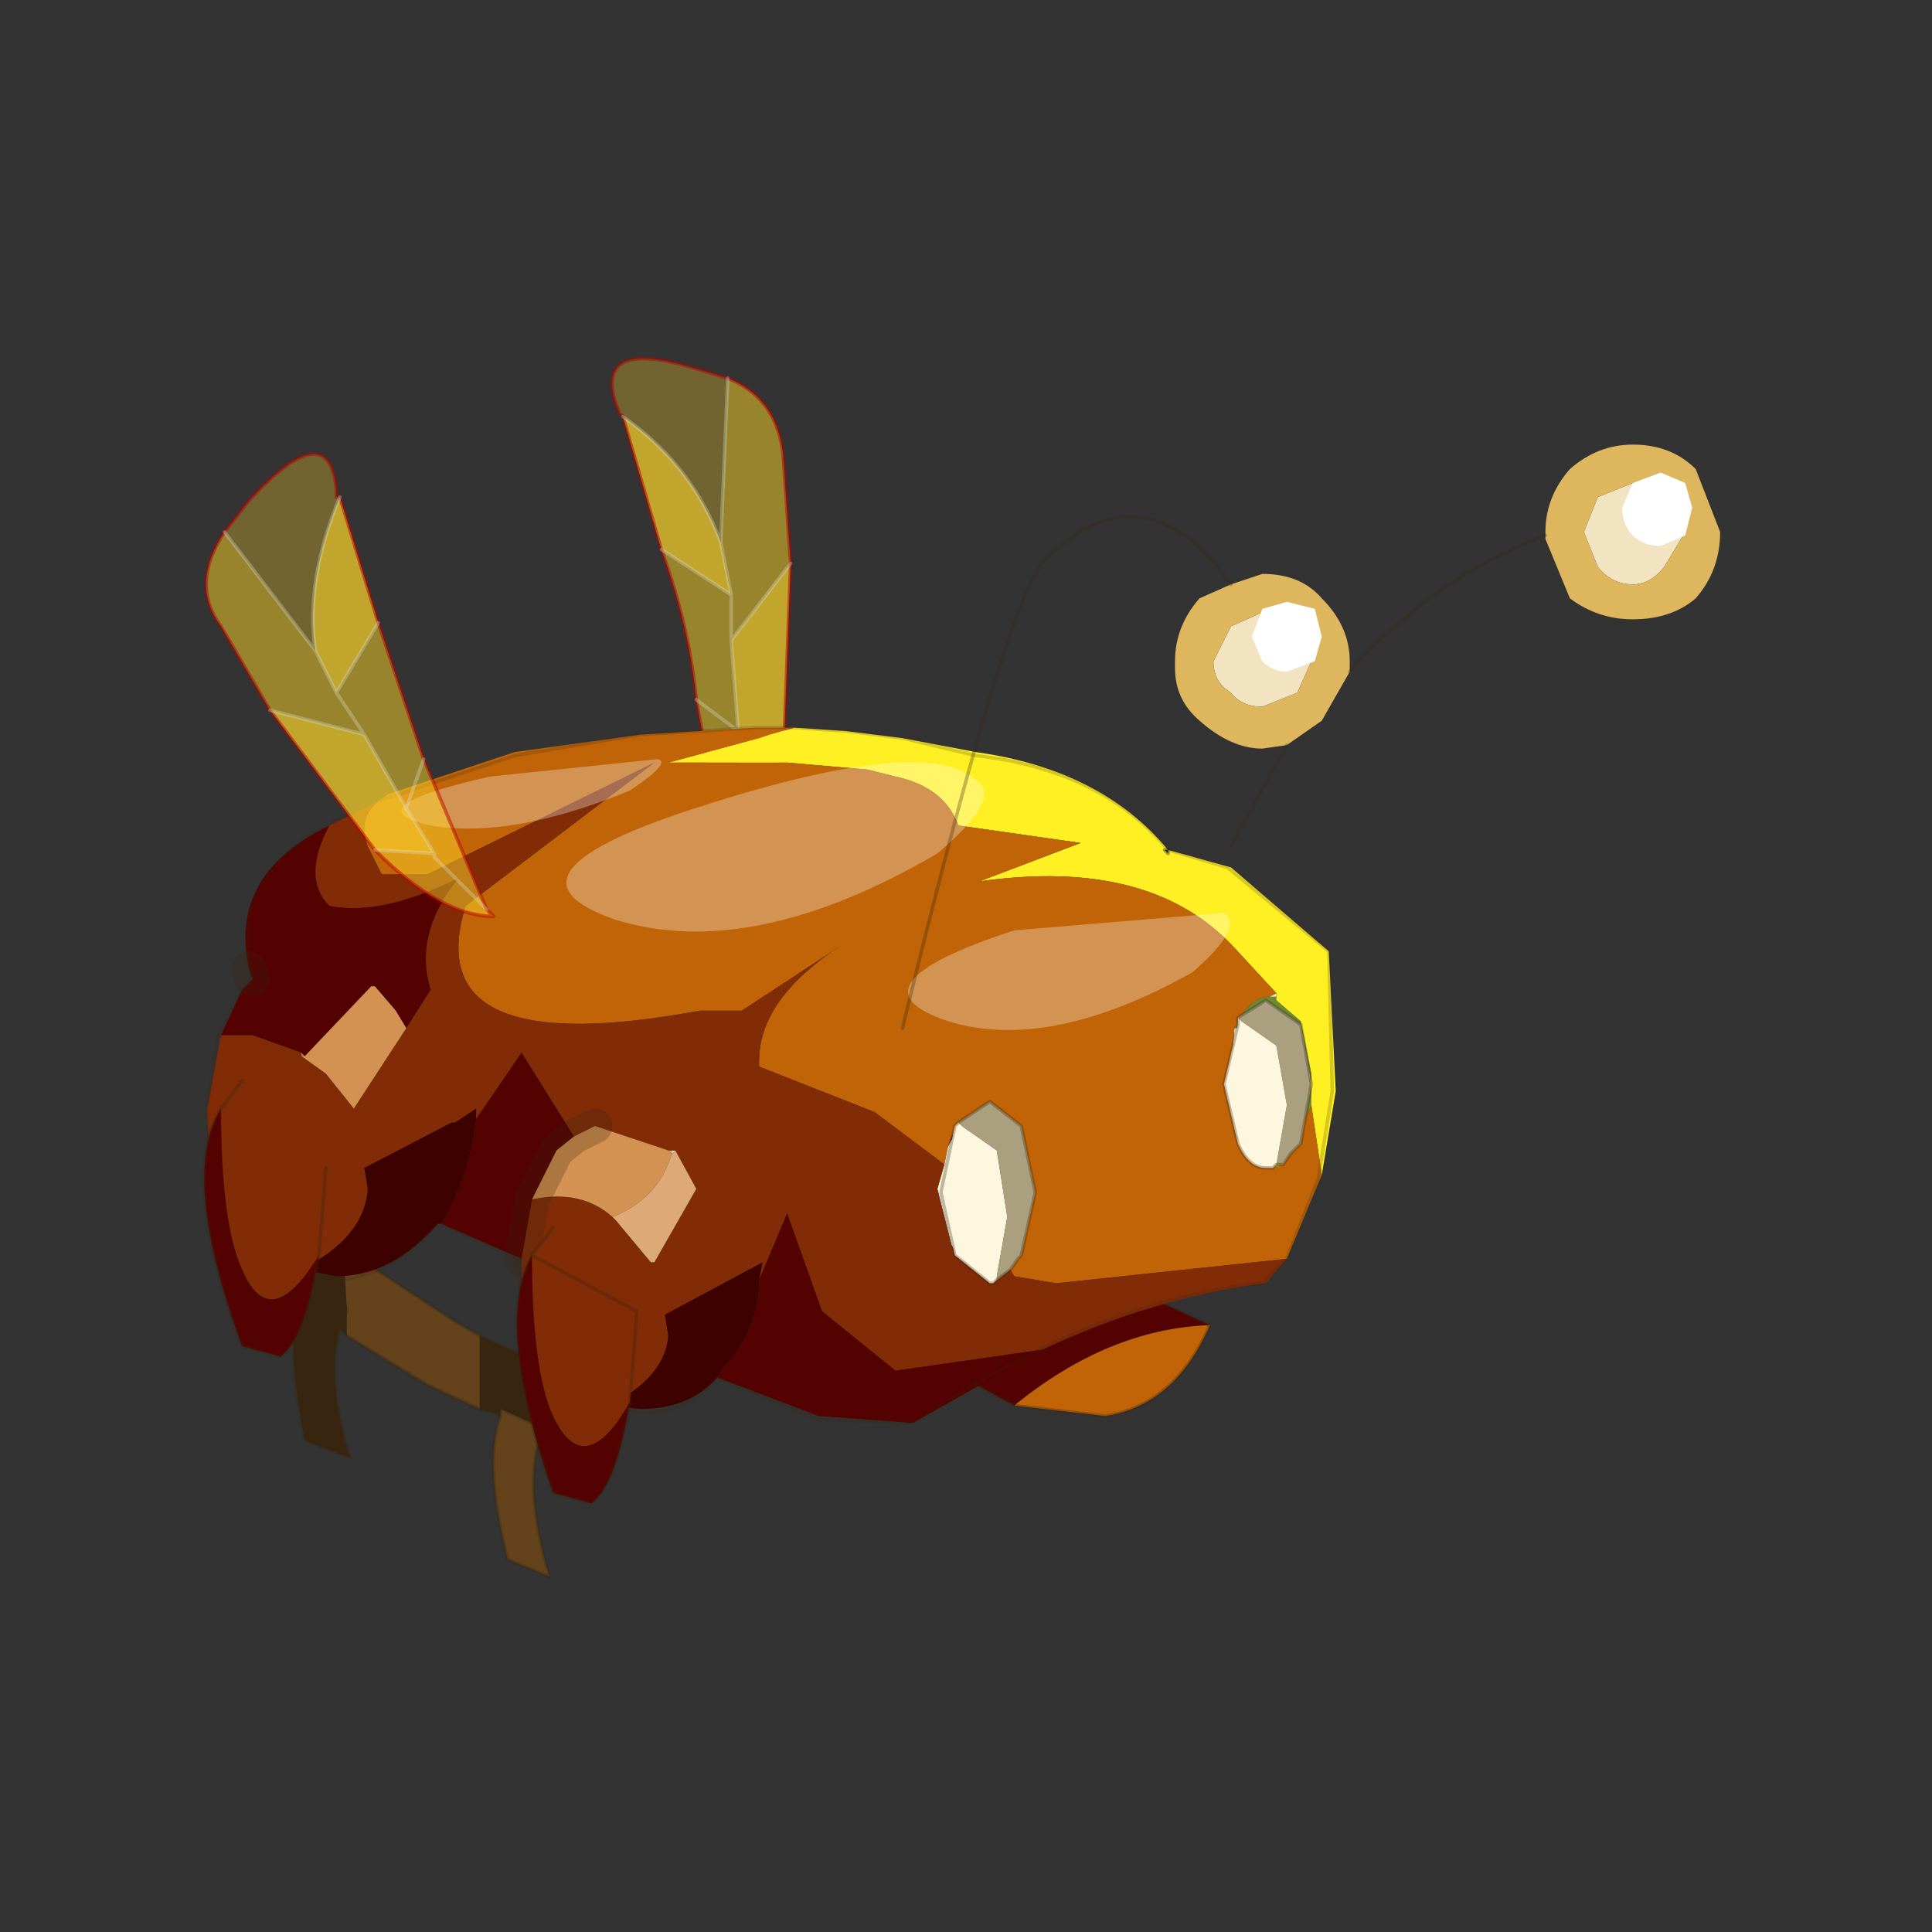 <?xml version="1.0" encoding="UTF-8" standalone="no"?>
<svg xmlns:xlink="http://www.w3.org/1999/xlink" height="440.0px" width="440.0px" xmlns="http://www.w3.org/2000/svg">
  <rect width="100%" height="100%" fill="#333333" stroke="none"/>
  <g transform="matrix(10.0, 0.0, 0.0, 10.0, 0.0, 0.0)">
    <use height="44.0" transform="matrix(0.909, 0.0, 0.0, 0.909, 2.0, 2.0)" width="44.0" xlink:href="#sprite0"/>
  </g>
  <defs>
    <g id="sprite0" transform="matrix(1.0, 0.0, 0.0, 1.0, 0.0, 0.0)">
      <use height="44.0" transform="matrix(1.0, 0.0, 0.0, 1.0, 0.0, 0.0)" width="44.0" xlink:href="#shape0"/>
      <use height="17.45" transform="matrix(1.751, 0.0, 0.0, 1.751, 2.9, 6.75)" width="21.7" xlink:href="#sprite1"/>
    </g>
    <g id="shape0" transform="matrix(1.0, 0.0, 0.0, 1.0, 0.0, 0.0)">
      <path d="M44.0 44.0 L0.0 44.0 0.0 0.0 44.0 0.0 44.0 44.0" fill="#43adca" fill-opacity="0.0" fill-rule="evenodd" stroke="none"/>
    </g>
    <g id="sprite1" transform="matrix(1.0, 0.0, 0.0, 1.0, 0.0, 0.0)">
      <use height="17.45" transform="matrix(1.0, 0.0, 0.0, 1.0, 0.0, 0.0)" width="21.7" xlink:href="#sprite2"/>
    </g>
    <g id="sprite2" transform="matrix(1.0, 0.0, 0.0, 1.0, 7.95, 25.55)">
      <use height="17.45" transform="matrix(1.0, 0.0, 0.0, 1.0, -7.95, -25.55)" width="21.7" xlink:href="#shape1"/>
    </g>
    <g id="shape1" transform="matrix(1.0, 0.0, 0.0, 1.0, 7.95, 25.55)">
      <path d="M-6.55 -12.2 L-7.15 -13.1 -6.95 -13.75 -5.95 -12.8 -5.9 -11.95 -6.55 -12.2 -5.9 -11.95 -5.9 -11.9 -6.0 -11.65 Q-6.2 -10.9 -5.85 -9.8 L-6.5 -10.05 Q-6.8 -11.55 -6.55 -12.2 M-4.0 -11.55 L-3.35 -11.25 -2.1 -10.85 -2.2 -10.1 -3.25 -10.3 -3.7 -10.5 -3.7 -10.4 -3.8 -10.45 -4.0 -10.5 -4.0 -11.55 M-5.9 -11.55 L-6.0 -11.65 -5.9 -11.9 -5.9 -11.55" fill="#382510" fill-rule="evenodd" stroke="none"/>
      <path d="M-5.9 -11.95 L-5.95 -12.8 -4.35 -11.75 -4.0 -11.55 -4.0 -10.5 -4.75 -10.85 -5.9 -11.55 -5.9 -11.9 -5.9 -11.95 M-3.25 -10.3 L-3.1 -10.2 Q-3.4 -9.45 -3.0 -8.1 L-3.6 -8.35 Q-3.95 -9.75 -3.7 -10.4 L-3.7 -10.5 -3.25 -10.3" fill="#64431c" fill-rule="evenodd" stroke="none"/>
      <path d="M-5.95 -12.8 L-6.95 -13.75 -7.15 -13.1 -6.55 -12.2 -5.9 -11.95 -5.9 -11.9 -6.0 -11.65 Q-6.2 -10.9 -5.85 -9.8 L-6.5 -10.05 Q-6.8 -11.55 -6.55 -12.2 M-5.95 -12.8 L-4.35 -11.75 -4.0 -11.55 -3.35 -11.25 -2.1 -10.85 -2.2 -10.1 -3.25 -10.3 -3.1 -10.2 Q-3.4 -9.45 -3.0 -8.1 L-3.6 -8.35 Q-3.95 -9.75 -3.7 -10.4 L-3.8 -10.45 -4.0 -10.5 -4.75 -10.85 -5.9 -11.55 -6.0 -11.65 M-3.7 -10.4 L-3.7 -10.5 -3.25 -10.3" fill="none" stroke="#382510" stroke-linecap="round" stroke-linejoin="round" stroke-opacity="0.302" stroke-width="0.05"/>
      <path d="M-0.55 -22.9 L-0.45 -25.25 Q0.3 -24.95 0.35 -24.05 L0.45 -22.6 -0.4 -21.5 -0.4 -22.15 -0.4 -21.5 -0.3 -20.2 -0.25 -19.35 -0.2 -19.3 -0.45 -18.2 -0.2 -19.3 -0.25 -19.35 0.35 -19.9 Q0.15 -18.55 -0.4 -18.05 L-0.45 -18.2 -0.9 -20.65 Q-1.0 -21.7 -1.4 -22.8 L-0.4 -22.15 -0.55 -22.9 M-0.9 -20.65 L-0.3 -20.2 -0.9 -20.65" fill="#ffd52b" fill-opacity="0.502" fill-rule="evenodd" stroke="none"/>
      <path d="M-1.95 -24.7 L-2.0 -24.75 Q-2.45 -25.85 -0.95 -25.4 L-0.45 -25.25 -0.55 -22.9 Q-0.95 -24.0 -1.95 -24.7" fill="#ffd52b" fill-opacity="0.302" fill-rule="evenodd" stroke="none"/>
      <path d="M-1.95 -24.7 Q-0.95 -24.0 -0.55 -22.9 L-0.4 -22.15 -1.4 -22.8 -1.95 -24.7 M0.45 -22.6 L0.35 -19.9 -0.25 -19.35 -0.3 -20.2 -0.4 -21.5 0.45 -22.6" fill="#ffd52b" fill-opacity="0.702" fill-rule="evenodd" stroke="none"/>
      <path d="M-0.45 -25.25 L-0.95 -25.4 Q-2.45 -25.85 -2.0 -24.75 L-1.95 -24.7 M-0.45 -25.25 Q0.3 -24.95 0.35 -24.05 L0.45 -22.6 0.35 -19.9 Q0.15 -18.55 -0.4 -18.05 L-0.45 -18.2 -0.9 -20.65 Q-1.0 -21.7 -1.4 -22.8 L-1.95 -24.7" fill="none" stroke="#b80101" stroke-linecap="round" stroke-linejoin="round" stroke-opacity="0.502" stroke-width="0.05"/>
      <path d="M-1.95 -24.7 Q-0.95 -24.0 -0.55 -22.9 L-0.45 -25.25 M-0.4 -22.15 L-0.4 -21.5 0.45 -22.6 M-0.55 -22.9 L-0.4 -22.15 -1.4 -22.8 M-0.45 -18.2 L-0.2 -19.3 -0.25 -19.35 -0.3 -20.2 -0.9 -20.65 M-0.25 -19.35 L0.35 -19.9 M-0.3 -20.2 L-0.4 -21.5" fill="none" stroke="#deeade" stroke-linecap="round" stroke-linejoin="round" stroke-opacity="0.302" stroke-width="0.05"/>
      <path d="M6.45 -11.7 Q5.0 -11.65 3.65 -10.55 L3.1 -10.85 Q4.05 -12.0 5.7 -12.05 L6.45 -11.7" fill="#540101" fill-rule="evenodd" stroke="none"/>
      <path d="M6.45 -11.7 Q5.95 -10.55 4.95 -10.4 L3.65 -10.55 Q5.0 -11.65 6.45 -11.7" fill="#c06407" fill-rule="evenodd" stroke="none"/>
      <path d="M3.65 -10.55 L4.95 -10.4 Q5.95 -10.55 6.45 -11.7 M3.65 -10.55 L3.1 -10.85 Q4.05 -12.0 5.7 -12.05 L6.45 -11.7" fill="none" stroke="#382510" stroke-linecap="round" stroke-linejoin="round" stroke-opacity="0.302" stroke-width="0.05"/>
      <path d="M7.9 -14.95 L7.9 -14.85 7.9 -14.95" fill="#aba719" fill-rule="evenodd" stroke="none"/>
      <path d="M7.9 -14.85 L7.75 -14.5 7.4 -14.2 7.55 -14.85 7.35 -15.65 6.9 -15.95 6.8 -15.95 6.85 -16.05 Q7.05 -16.4 7.3 -16.4 L7.4 -16.4 7.4 -16.35 7.75 -16.05 7.9 -15.3 7.9 -14.95 7.9 -14.85" fill="#6d8a32" fill-rule="evenodd" stroke="none"/>
      <path d="M2.65 -14.0 L2.7 -14.25 2.75 -14.35 2.85 -14.35 3.3 -14.05 3.45 -13.2 3.4 -12.85 3.3 -12.5 3.2 -12.5 Q2.95 -12.5 2.75 -12.85 L2.55 -13.65 2.65 -14.0 M7.4 -14.2 L7.3 -14.2 6.85 -14.5 6.75 -15.3 6.8 -15.95 6.9 -15.95 7.35 -15.65 7.55 -14.85 7.4 -14.2" fill="#fef7e0" fill-rule="evenodd" stroke="none"/>
      <path d="M7.3 -16.4 L7.4 -16.45 7.4 -16.4 7.3 -16.4 M-1.25 -14.15 L-1.25 -14.2 -1.2 -14.2 -1.25 -14.15" fill="#f2e4c1" fill-rule="evenodd" stroke="none"/>
      <path d="M-6.55 -15.6 L-6.5 -15.55 -6.55 -15.55 -6.55 -15.6" fill="#9c825a" fill-rule="evenodd" stroke="none"/>
      <path d="M-1.25 -14.15 L-1.3 -14.2 -1.25 -14.2 -1.25 -14.15" fill="#c6b397" fill-rule="evenodd" stroke="none"/>
      <path d="M7.4 -16.45 L6.8 -17.1 Q5.6 -18.4 3.15 -18.05 L4.6 -18.6 2.85 -18.85 Q2.65 -19.4 1.95 -19.55 L1.55 -19.65 0.4 -19.75 0.15 -19.75 -1.25 -19.75 -1.5 -19.75 -1.3 -19.75 0.0 -20.1 0.15 -20.15 0.5 -20.25 1.25 -20.2 2.05 -20.1 3.1 -19.9 Q4.9 -19.65 5.85 -18.5 L6.75 -18.25 8.15 -17.05 8.25 -15.05 8.05 -13.85 7.9 -14.85 7.9 -14.95 7.9 -15.3 7.75 -16.05 7.4 -16.35 7.4 -16.4 7.4 -16.45 M5.8 -18.5 L5.85 -18.45 5.85 -18.5 5.8 -18.5" fill="#fff024" fill-rule="evenodd" stroke="none"/>
      <path d="M-1.5 -19.75 L-1.25 -19.75 0.15 -19.75 0.4 -19.75 1.55 -19.65 1.95 -19.55 Q2.65 -19.4 2.85 -18.85 L4.6 -18.6 3.15 -18.05 Q5.6 -18.4 6.8 -17.1 L7.4 -16.45 7.3 -16.4 Q7.05 -16.4 6.85 -16.05 L6.8 -15.95 6.75 -15.3 6.85 -14.5 7.3 -14.2 7.4 -14.2 7.75 -14.5 7.9 -14.85 8.05 -13.85 7.55 -12.65 4.25 -12.3 3.65 -12.4 3.5 -12.65 3.65 -12.85 3.7 -12.95 3.85 -13.65 3.65 -14.4 3.3 -14.75 3.2 -14.75 2.75 -14.4 2.7 -14.25 2.65 -14.0 1.65 -14.75 0.0 -15.4 Q-0.05 -16.35 1.2 -17.15 L-0.25 -16.2 -0.85 -16.2 Q-4.9 -15.45 -4.2 -17.7 L-1.5 -19.75 -4.75 -18.15 -5.4 -18.15 -5.6 -18.55 Q-5.75 -18.95 -5.45 -19.2 L-5.3 -19.3 -3.5 -19.9 -1.7 -20.15 -0.05 -20.25 0.1 -20.25 0.5 -20.25 0.15 -20.15 0.0 -20.1 -1.3 -19.75 -1.5 -19.75" fill="#c06407" fill-rule="evenodd" stroke="none"/>
      <path d="M-1.5 -19.75 L-4.2 -17.7 Q-4.9 -15.45 -0.85 -16.2 L-0.25 -16.2 1.2 -17.15 Q-0.05 -16.35 0.0 -15.4 L1.65 -14.75 2.65 -14.0 2.55 -13.65 2.75 -12.85 Q2.95 -12.5 3.2 -12.5 L3.3 -12.5 3.4 -12.85 3.45 -13.2 3.3 -14.05 2.85 -14.35 2.75 -14.35 2.7 -14.25 2.75 -14.4 3.2 -14.75 3.3 -14.75 3.65 -14.4 3.85 -13.65 3.7 -12.95 3.65 -12.85 3.5 -12.65 3.65 -12.4 4.25 -12.3 7.55 -12.65 7.25 -12.3 Q5.65 -12.1 4.05 -11.35 L1.95 -11.05 0.9 -11.9 0.4 -13.3 0.0 -12.35 0.05 -12.6 -1.35 -11.85 -1.3 -11.55 Q-1.35 -10.95 -2.15 -10.55 L-2.9 -11.1 Q-3.4 -11.75 -3.4 -12.6 L-3.4 -12.65 -3.25 -13.5 Q-2.55 -13.65 -2.1 -13.25 L-2.05 -13.2 -1.55 -12.6 -1.5 -12.6 -0.9 -13.65 -1.2 -14.2 -1.25 -14.2 -1.3 -14.2 -2.35 -14.55 Q-2.45 -14.5 -2.65 -14.4 L-3.4 -15.6 -4.05 -14.65 -4.05 -14.8 -4.35 -14.6 -4.4 -14.6 -5.65 -13.95 -5.6 -13.65 Q-5.65 -12.95 -6.55 -12.5 -7.0 -12.65 -7.4 -13.15 -7.9 -13.85 -7.9 -14.8 L-7.7 -15.85 -7.25 -15.85 -6.55 -15.6 -6.55 -15.55 -6.2 -15.3 -5.8 -14.8 -5.05 -15.95 -4.7 -16.5 Q-4.95 -17.3 -4.3 -18.1 -5.4 -17.55 -6.15 -17.7 -6.55 -18.1 -6.15 -18.85 L-5.45 -19.2 Q-5.75 -18.95 -5.6 -18.55 L-5.4 -18.15 -4.75 -18.15 -1.5 -19.75" fill="#812c07" fill-rule="evenodd" stroke="none"/>
      <path d="M0.0 -12.35 Q0.0 -11.65 -0.5 -11.1 L-0.6 -10.95 Q-1.0 -10.5 -1.7 -10.5 L-2.15 -10.55 Q-1.35 -10.95 -1.3 -11.55 L-1.35 -11.85 0.05 -12.6 0.0 -12.35 M-4.55 -13.15 L-4.6 -13.15 Q-5.25 -12.4 -6.05 -12.4 L-6.55 -12.5 Q-5.65 -12.95 -5.6 -13.65 L-5.65 -13.95 -4.4 -14.6 -4.35 -14.6 -4.05 -14.8 -4.05 -14.65 Q-4.15 -13.8 -4.55 -13.15" fill="#3d0200" fill-rule="evenodd" stroke="none"/>
      <path d="M4.05 -11.35 L2.2 -10.3 0.85 -10.4 -0.6 -10.95 -0.5 -11.1 Q0.0 -11.65 0.0 -12.35 L0.4 -13.3 0.9 -11.9 1.95 -11.05 4.05 -11.35 M-3.4 -12.65 L-4.55 -13.15 Q-4.15 -13.8 -4.05 -14.65 L-3.4 -15.6 -2.65 -14.4 -2.9 -14.2 -3.25 -13.5 -3.4 -12.65 M-7.7 -15.85 L-7.4 -16.5 -7.25 -16.65 -7.3 -16.8 Q-7.6 -18.15 -6.15 -18.85 -6.55 -18.1 -6.15 -17.7 -5.4 -17.55 -4.3 -18.1 -4.95 -17.3 -4.7 -16.5 L-5.05 -15.95 -5.2 -16.2 -5.5 -16.55 -5.55 -16.55 -6.5 -15.55 -6.55 -15.6 -7.25 -15.85 -7.7 -15.85" fill="#540101" fill-rule="evenodd" stroke="none"/>
      <path d="M-3.25 -13.5 L-2.9 -14.2 -2.65 -14.4 Q-2.45 -14.5 -2.35 -14.55 L-1.3 -14.2 -1.25 -14.15 Q-1.45 -13.5 -2.1 -13.25 -2.55 -13.65 -3.25 -13.5 M-6.55 -15.55 L-6.5 -15.55 -5.55 -16.55 -5.5 -16.55 -5.2 -16.2 -5.05 -15.95 -5.8 -14.8 -6.2 -15.3 -6.55 -15.55" fill="#d39251" fill-rule="evenodd" stroke="none"/>
      <path d="M-1.2 -14.2 L-0.9 -13.65 -1.5 -12.6 -1.55 -12.6 -2.05 -13.2 -2.1 -13.25 Q-1.45 -13.5 -1.25 -14.15 L-1.2 -14.2" fill="#ddaa77" fill-rule="evenodd" stroke="none"/>
      <path d="M5.8 -18.5 L5.85 -18.45 5.85 -18.5 5.8 -18.5" fill="none" stroke="#000000" stroke-linecap="round" stroke-linejoin="round" stroke-opacity="0.341" stroke-width="0.05"/>
      <path d="M-7.25 -16.65 L-7.3 -16.8 M-3.25 -13.5 L-2.9 -14.2 -2.65 -14.4 M-3.25 -13.5 L-3.4 -12.65 M-2.35 -14.55 Q-2.45 -14.5 -2.65 -14.4" fill="none" stroke="#382510" stroke-linecap="round" stroke-linejoin="round" stroke-opacity="0.251" stroke-width="0.5"/>
      <path d="M1.25 -20.2 L0.5 -20.25 0.1 -20.25 -0.05 -20.25 -1.7 -20.15 -3.5 -19.85 -5.3 -19.25 -5.45 -19.2 Q-7.75 -18.3 -7.25 -16.65 L-7.4 -16.5 -7.75 -15.8 -7.9 -14.8 Q-7.9 -13.8 -7.4 -13.1 L-6.6 -12.45 -6.05 -12.35 Q-5.25 -12.4 -4.65 -13.1 L-4.55 -13.15 -3.45 -12.65 -3.45 -12.6 Q-3.45 -11.75 -2.95 -11.1 L-2.15 -10.55 -1.7 -10.45 Q-1.0 -10.45 -0.6 -10.95 L0.85 -10.35 2.2 -10.3 Q4.8 -12.05 7.2 -12.3 L7.55 -12.65 8.0 -13.8 8.2 -15.05 8.15 -17.05 6.7 -18.25 5.85 -18.5 Q4.9 -19.65 3.1 -19.85 L2.05 -20.1 1.25 -20.2 Z" fill="none" stroke="#382510" stroke-linecap="round" stroke-linejoin="round" stroke-opacity="0.2" stroke-width="0.05"/>
      <path d="M6.65 -17.6 L3.65 -17.35 Q1.2 -16.55 2.7 -16.05 4.15 -15.6 6.2 -16.75 6.95 -17.4 6.65 -17.6 M3.1 -19.5 Q2.4 -20.15 -0.75 -19.15 -3.95 -18.15 -2.05 -17.5 -0.1 -16.9 2.55 -18.45 3.5 -19.25 3.1 -19.5 M-3.85 -19.55 Q-5.85 -19.1 -4.7 -18.85 -3.55 -18.65 -1.85 -19.35 -1.25 -19.75 -1.45 -19.8 L-3.85 -19.55" fill="#ffffff" fill-opacity="0.302" fill-rule="evenodd" stroke="none"/>
      <path d="M7.2 -21.9 L7.7 -21.7 7.9 -21.2 7.7 -20.75 7.2 -20.55 Q6.9 -20.55 6.75 -20.75 6.5 -20.9 6.5 -21.2 L6.75 -21.7 7.2 -21.9 M13.25 -23.05 L12.95 -22.55 Q12.75 -22.3 12.5 -22.3 12.2 -22.3 12.0 -22.55 L11.8 -23.05 12.0 -23.55 12.5 -23.75 12.95 -23.55 13.25 -23.05" fill="#f2e4c1" fill-rule="evenodd" stroke="none"/>
      <path d="M6.75 -22.3 L7.2 -22.45 Q7.75 -22.45 8.05 -22.1 8.45 -21.7 8.45 -21.2 L8.45 -21.05 8.05 -20.35 7.55 -20.0 7.2 -19.95 Q6.75 -19.95 6.3 -20.35 5.95 -20.65 5.95 -21.1 L5.95 -21.2 Q5.95 -21.7 6.3 -22.1 L6.75 -22.3 M11.25 -23.0 L11.25 -23.05 Q11.25 -23.55 11.6 -23.95 12.0 -24.3 12.5 -24.3 13.05 -24.3 13.4 -23.95 L13.75 -23.05 Q13.75 -22.5 13.4 -22.1 13.05 -21.8 12.5 -21.8 12.0 -21.8 11.6 -22.1 L11.25 -22.95 11.25 -23.0 M7.2 -21.9 L6.75 -21.7 6.5 -21.2 Q6.5 -20.9 6.75 -20.75 6.9 -20.55 7.2 -20.55 L7.7 -20.75 7.9 -21.2 7.7 -21.7 7.2 -21.9 M13.25 -23.05 L12.95 -23.55 12.5 -23.75 12.0 -23.55 11.8 -23.05 12.0 -22.55 Q12.2 -22.3 12.5 -22.3 12.75 -22.3 12.95 -22.55 L13.25 -23.05" fill="#ddb65e" fill-rule="evenodd" stroke="none"/>
      <path d="M8.45 -21.05 Q9.65 -22.4 11.25 -23.0 M6.75 -22.3 Q5.5 -24.05 4.1 -22.65 3.6 -22.3 2.05 -15.95 M7.55 -20.0 L6.75 -18.55" fill="none" stroke="#382510" stroke-linecap="round" stroke-linejoin="round" stroke-opacity="0.302" stroke-width="0.05"/>
      <path d="M7.2 -21.2 Q7.35 -21.05 7.55 -21.05 L7.95 -21.2 8.05 -21.55 7.95 -21.95 7.55 -22.05 7.2 -21.95 7.05 -21.55 7.2 -21.2" fill="#ffffff" fill-rule="evenodd" stroke="none"/>
      <path d="M12.5 -23.0 Q12.65 -22.85 12.9 -22.85 L13.25 -23.0 13.35 -23.4 13.25 -23.75 12.9 -23.9 12.5 -23.75 12.35 -23.4 Q12.35 -23.15 12.5 -23.0" fill="#ffffff" fill-rule="evenodd" stroke="none"/>
      <path d="M3.35 -12.3 L3.3 -12.3 2.8 -12.7 2.6 -13.6 2.8 -14.55 2.85 -14.6 2.9 -14.55 3.4 -14.2 3.55 -13.25 3.4 -12.4 3.4 -12.35 3.35 -12.3" fill="#fef7e0" fill-rule="evenodd" stroke="none"/>
      <path d="M3.4 -12.35 L3.4 -12.4 3.55 -13.25 3.4 -14.2 2.9 -14.55 2.85 -14.6 3.3 -14.9 3.75 -14.55 3.95 -13.6 3.75 -12.7 3.7 -12.65 3.6 -12.5 3.4 -12.35" fill="#aaa080" fill-rule="evenodd" stroke="none"/>
      <path d="M3.35 -12.3 L3.4 -12.35 3.6 -12.5 3.35 -12.3" fill="#aba719" fill-rule="evenodd" stroke="none"/>
      <path d="M2.85 -14.6 L2.8 -14.55 2.6 -13.6 2.8 -12.7 3.3 -12.3 3.35 -12.3 3.4 -12.35 3.6 -12.5 M2.85 -14.6 L3.3 -14.9 3.75 -14.55 3.95 -13.6 3.75 -12.7 3.7 -12.65 3.6 -12.5" fill="none" stroke="#382510" stroke-linecap="round" stroke-linejoin="round" stroke-opacity="0.302" stroke-width="0.05"/>
      <path d="M6.85 -16.1 L6.9 -16.05 7.4 -15.7 7.55 -14.85 7.4 -14.0 7.35 -13.95 7.25 -13.95 Q7.0 -13.95 6.85 -14.3 L6.65 -15.15 6.85 -16.0 6.85 -16.1" fill="#fef7e0" fill-rule="evenodd" stroke="none"/>
      <path d="M7.4 -14.0 L7.55 -14.85 7.4 -15.7 6.9 -16.05 6.85 -16.1 7.25 -16.35 7.75 -16.0 7.9 -15.15 7.75 -14.3 7.7 -14.25 7.6 -14.15 7.5 -14.0 7.4 -14.0" fill="#aaa080" fill-rule="evenodd" stroke="none"/>
      <path d="M7.4 -14.0 L7.5 -14.0 7.35 -13.95 7.4 -14.0" fill="#aba719" fill-rule="evenodd" stroke="none"/>
      <path d="M7.4 -14.0 L7.5 -14.0 7.6 -14.15 7.7 -14.25 7.75 -14.3 7.9 -15.15 7.75 -16.0 7.25 -16.35 6.85 -16.1 6.85 -16.0 6.65 -15.15 6.85 -14.3 Q7.0 -13.95 7.25 -13.95 L7.35 -13.95 7.4 -14.0 Z" fill="none" stroke="#382510" stroke-linecap="round" stroke-linejoin="round" stroke-opacity="0.302" stroke-width="0.05"/>
      <path d="M-3.25 -12.7 L-2.95 -13.1 -2.15 -12.95 -1.75 -11.9 -1.85 -10.6 Q-2.5 -9.45 -2.95 -10.4 -3.25 -11.05 -3.25 -12.7" fill="#812c07" fill-rule="evenodd" stroke="none"/>
      <path d="M-1.85 -10.6 Q-2.05 -9.4 -2.4 -9.15 L-2.95 -9.3 Q-3.8 -11.75 -3.25 -12.7 -3.25 -11.05 -2.95 -10.4 -2.5 -9.45 -1.85 -10.6" fill="#540101" fill-rule="evenodd" stroke="none"/>
      <path d="M-3.25 -12.7 L-2.95 -13.1 M-1.75 -11.9 L-1.85 -10.6 Q-2.05 -9.4 -2.4 -9.15 L-2.95 -9.3 Q-3.8 -11.75 -3.25 -12.7 Z" fill="none" stroke="#382510" stroke-linecap="round" stroke-linejoin="round" stroke-opacity="0.302" stroke-width="0.05"/>
      <path d="M-7.4 -15.2 L-6.6 -15.05 -6.2 -13.95 -6.3 -12.7 Q-7.0 -11.55 -7.4 -12.5 -7.7 -13.15 -7.7 -14.8 L-7.4 -15.2" fill="#812c07" fill-rule="evenodd" stroke="none"/>
      <path d="M-6.3 -12.7 Q-6.5 -11.5 -6.85 -11.25 L-7.4 -11.4 Q-8.3 -13.85 -7.7 -14.8 -7.7 -13.15 -7.4 -12.5 -7.0 -11.55 -6.3 -12.7" fill="#540101" fill-rule="evenodd" stroke="none"/>
      <path d="M-6.2 -13.95 L-6.3 -12.7 Q-6.5 -11.5 -6.85 -11.25 L-7.4 -11.4 Q-8.3 -13.85 -7.7 -14.8 L-7.4 -15.2" fill="none" stroke="#382510" stroke-linecap="round" stroke-linejoin="round" stroke-opacity="0.302" stroke-width="0.05"/>
      <path d="M-5.45 -21.75 L-4.8 -19.8 -3.9 -17.65 -3.8 -17.55 Q-4.55 -17.55 -5.5 -18.5 L-4.65 -18.45 -5.05 -19.1 -5.65 -20.15 -7.0 -20.5 -7.7 -21.7 Q-8.15 -22.3 -7.65 -23.05 L-6.35 -21.35 -6.05 -20.75 -5.45 -21.75 M-6.05 -20.75 L-5.65 -20.15 -6.05 -20.75 M-4.8 -19.8 L-5.05 -19.1 -4.8 -19.8 M-4.65 -18.45 L-4.65 -18.4 -3.9 -17.65 -4.65 -18.4 -4.65 -18.45" fill="#ffd52b" fill-opacity="0.502" fill-rule="evenodd" stroke="none"/>
      <path d="M-7.65 -23.05 L-7.3 -23.5 Q-6.15 -24.75 -6.05 -23.65 L-6.05 -23.55 -6.0 -23.55 Q-6.5 -22.35 -6.35 -21.35 L-7.65 -23.05" fill="#ffd52b" fill-opacity="0.302" fill-rule="evenodd" stroke="none"/>
      <path d="M-6.0 -23.55 L-5.45 -21.75 -6.05 -20.75 -6.35 -21.35 Q-6.5 -22.35 -6.0 -23.55 M-5.5 -18.5 L-7.0 -20.5 -5.65 -20.15 -5.05 -19.1 -4.65 -18.45 -5.5 -18.5" fill="#ffd52b" fill-opacity="0.702" fill-rule="evenodd" stroke="none"/>
      <path d="M-7.65 -23.05 L-7.3 -23.5 Q-6.15 -24.75 -6.05 -23.65 L-6.05 -23.55 -6.0 -23.55 -5.45 -21.75 -4.8 -19.8 -3.9 -17.65 -3.8 -17.55 Q-4.55 -17.55 -5.5 -18.5 L-7.0 -20.5 -7.7 -21.7 Q-8.15 -22.3 -7.65 -23.05" fill="none" stroke="#b80101" stroke-linecap="round" stroke-linejoin="round" stroke-opacity="0.502" stroke-width="0.05"/>
      <path d="M-7.65 -23.05 L-6.35 -21.35 Q-6.5 -22.35 -6.0 -23.55 M-5.5 -18.5 L-4.65 -18.45 -5.05 -19.1 -5.65 -20.15 -7.0 -20.5 M-3.9 -17.65 L-4.65 -18.4 -4.65 -18.45 M-5.05 -19.1 L-4.8 -19.8 M-5.65 -20.15 L-6.05 -20.75 -6.35 -21.35 M-6.05 -20.75 L-5.45 -21.75" fill="none" stroke="#deeade" stroke-linecap="round" stroke-linejoin="round" stroke-opacity="0.302" stroke-width="0.05"/>
    </g>
  </defs>
</svg>
